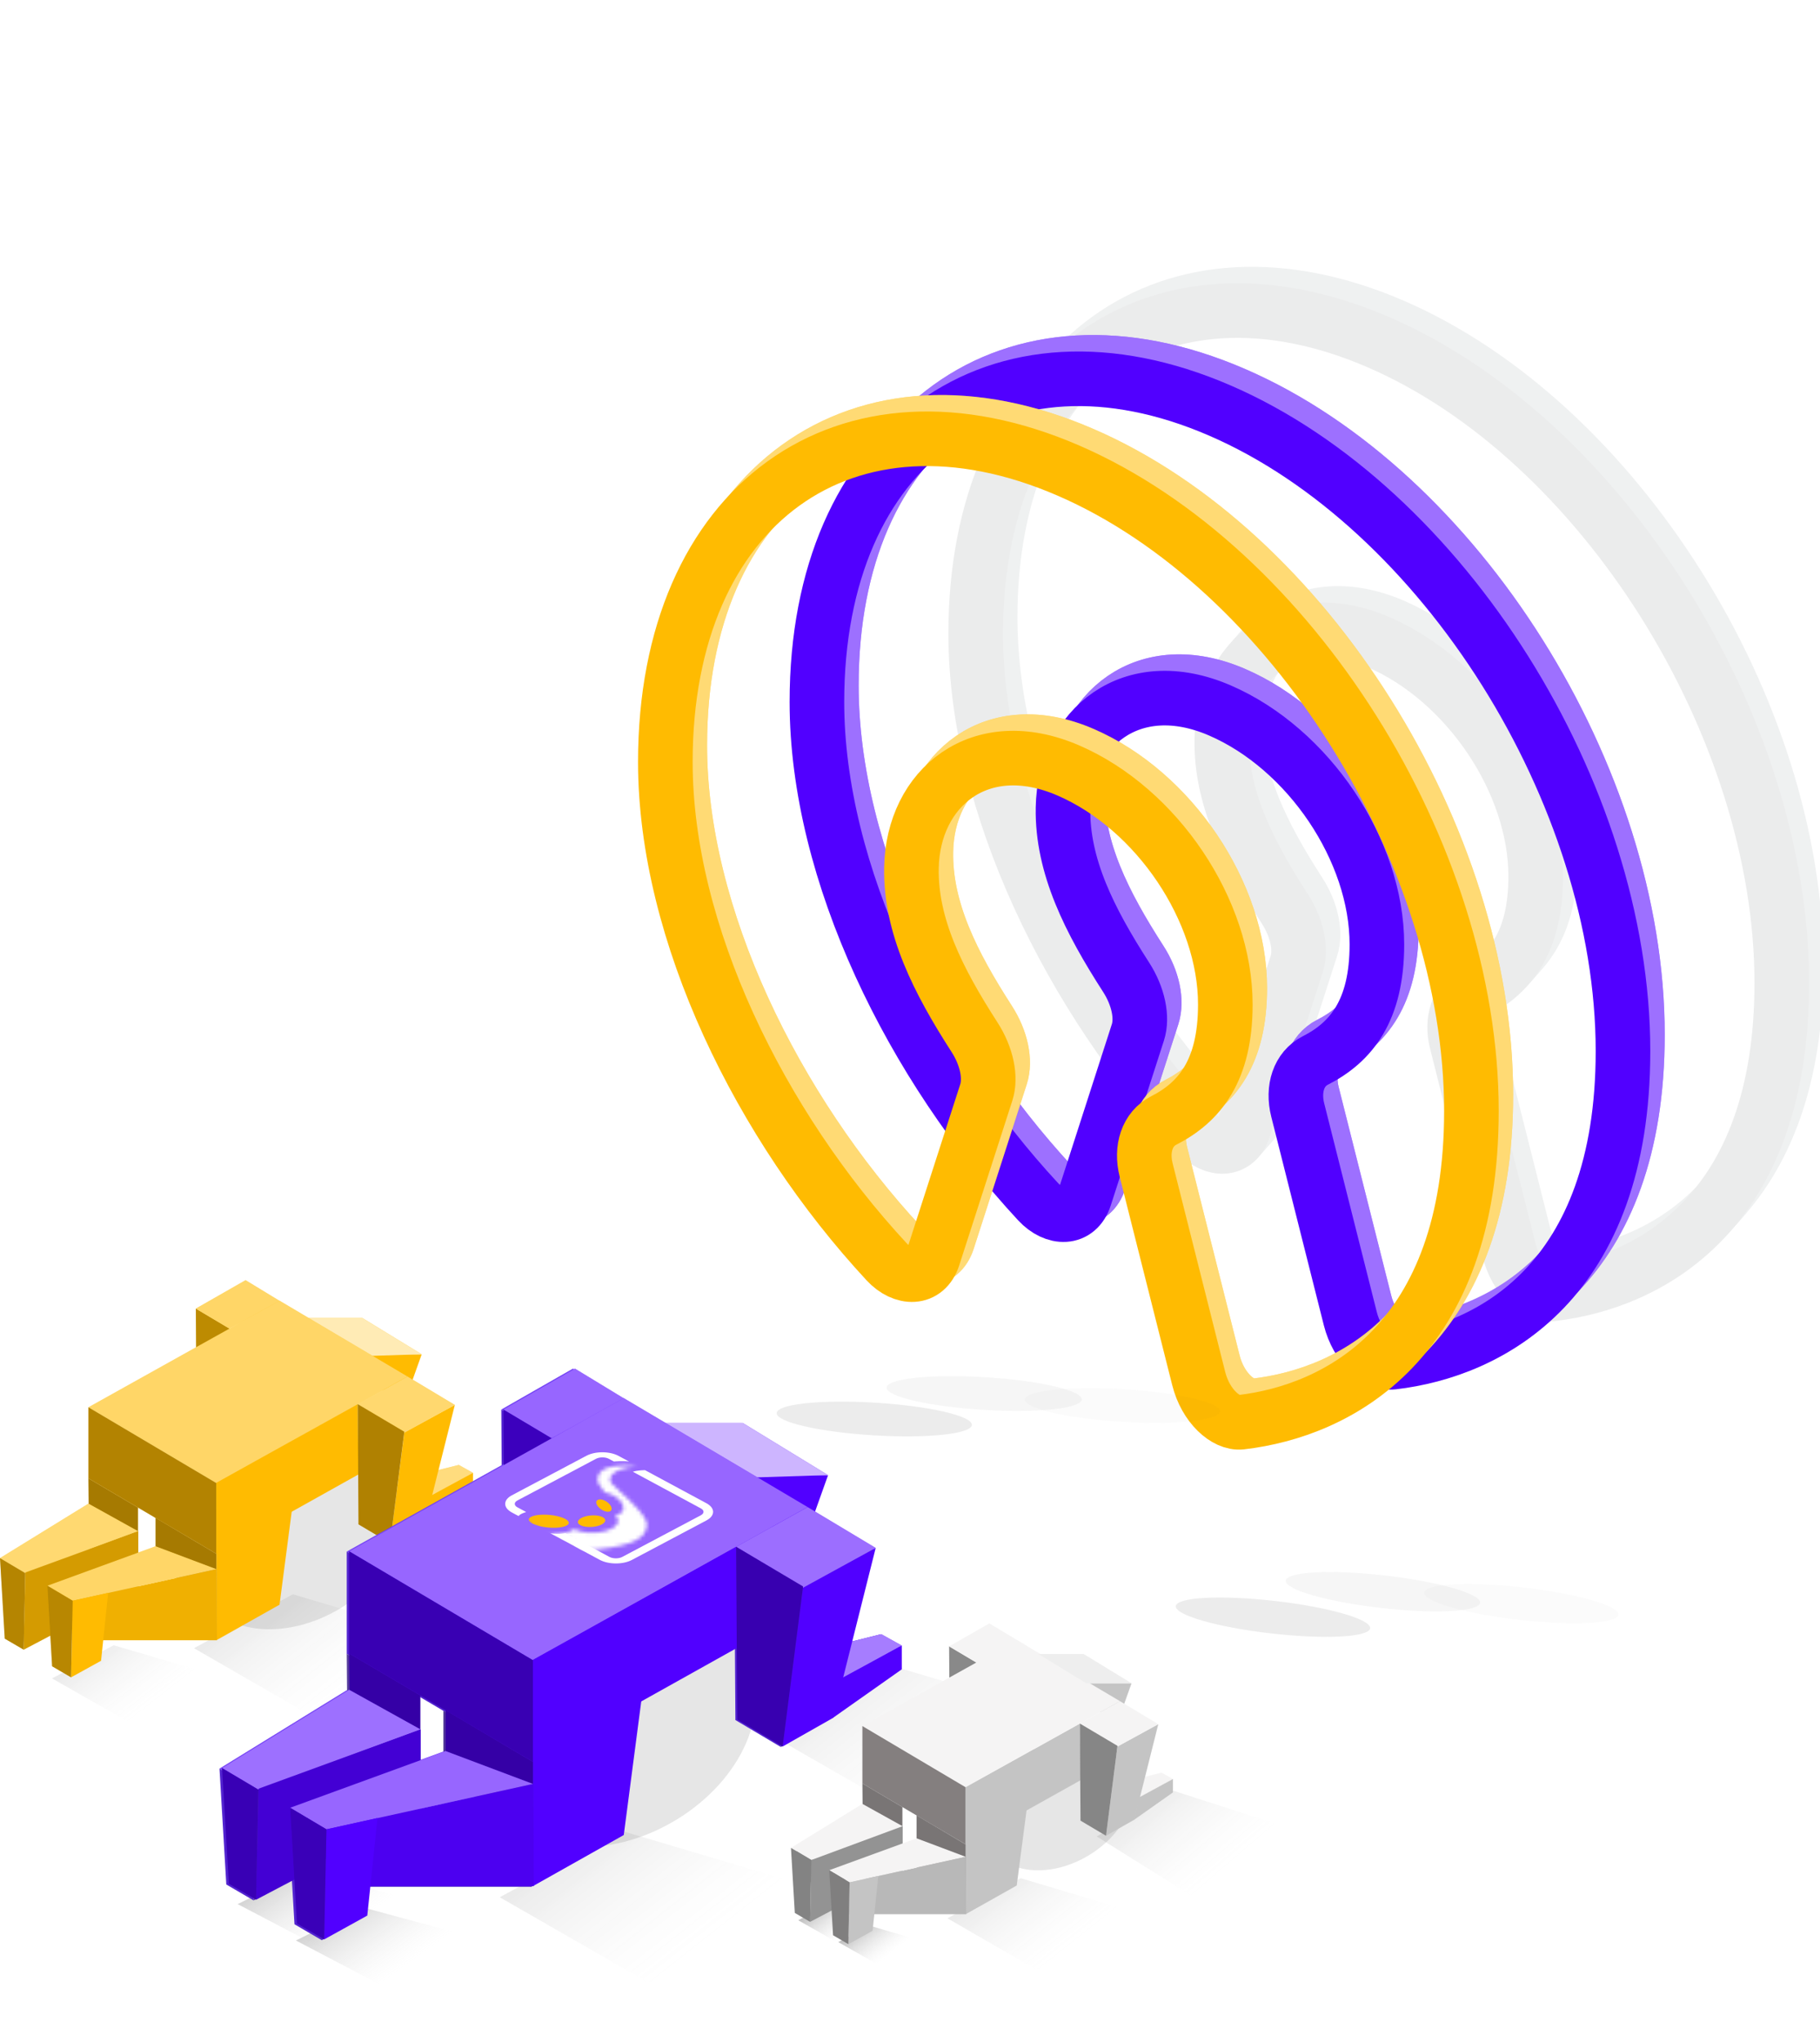 <svg viewBox="0 0 500 561" fill="none" xmlns="http://www.w3.org/2000/svg">
<g opacity="0.1" filter="url(#filter0_f_1655_4880)">
<path d="M291.375 545L260.299 527.017L280.407 516L317.299 527.017L291.375 545Z" fill="url(#paint0_linear_1655_4880)"/>
</g>
<g opacity="0.1" filter="url(#filter1_f_1655_4880)">
<path d="M189.092 551L137.299 521.235L170.812 503L232.299 521.235L189.092 551Z" fill="url(#paint1_linear_1655_4880)"/>
</g>
<g opacity="0.1" filter="url(#filter2_f_1655_4880)">
<path d="M95.278 477L53.299 452.816L80.462 438L130.299 452.816L95.278 477Z" fill="url(#paint2_linear_1655_4880)"/>
</g>
<g opacity="0.1" filter="url(#filter3_f_1655_4880)">
<path d="M40.468 476L14.299 461.117L31.232 452L62.299 461.117L40.468 476Z" fill="url(#paint3_linear_1655_4880)"/>
</g>
<g opacity="0.1" filter="url(#filter4_f_1655_4880)">
<path d="M261.092 505L209.299 475.235L242.812 457L304.299 475.235L261.092 505Z" fill="url(#paint4_linear_1655_4880)"/>
</g>
<g opacity="0.2" filter="url(#filter5_f_1655_4880)">
<path d="M109.649 548L81.299 533.117L99.643 524L133.299 533.117L109.649 548Z" fill="url(#paint5_linear_1655_4880)"/>
</g>
<g opacity="0.2" filter="url(#filter6_f_1655_4880)">
<path d="M93.649 538L65.299 523.117L83.643 514L117.299 523.117L93.649 538Z" fill="url(#paint6_linear_1655_4880)"/>
</g>
<g opacity="0.3" filter="url(#filter7_f_1655_4880)">
<path d="M243.383 541L230.299 533.559L238.765 529L254.299 533.559L243.383 541Z" fill="url(#paint7_linear_1655_4880)"/>
</g>
<g opacity="0.3" filter="url(#filter8_f_1655_4880)">
<path d="M232.383 535L219.299 527.559L227.765 523L243.299 527.559L232.383 535Z" fill="url(#paint8_linear_1655_4880)"/>
</g>
<g opacity="0.1" filter="url(#filter9_f_1655_4880)">
<path d="M334.01 525L301.299 504.536L322.465 492L361.299 504.536L334.01 525Z" fill="url(#paint9_linear_1655_4880)"/>
</g>
<g opacity="0.1" filter="url(#filter10_f_1655_4880)">
<ellipse cx="171.148" cy="476.09" rx="38.997" ry="28" transform="rotate(-31.014 171.148 476.09)" fill="black"/>
</g>
<g opacity="0.1" filter="url(#filter11_f_1655_4880)">
<ellipse cx="291" cy="496.365" rx="21.762" ry="15.625" transform="rotate(-31.014 291 496.365)" fill="black"/>
</g>
<g opacity="0.1" filter="url(#filter12_f_1655_4880)">
<ellipse cx="82.148" cy="423.09" rx="30.55" ry="21.935" transform="rotate(-31.014 82.148 423.09)" fill="black"/>
</g>
<path d="M101.309 372.092L115.843 372.092L112.589 381.204L101.309 382.288L101.309 372.092Z" fill="#FFBB01"/>
<path d="M53.8 359.51L66.599 367.103L62.694 397.691L54.017 392.544L53.8 359.51Z" fill="#FFBB01"/>
<path d="M53.8 359.51L66.599 367.103L62.694 397.691L54.017 392.544L53.8 359.51Z" fill="black" fill-opacity="0.26"/>
<path d="M102 372.5L84.17 362.113L99.576 362.113L115.843 372.058L102 372.5Z" fill="#FFBB01"/>
<path d="M102 372.5L84.17 362.113L99.576 362.113L115.843 372.058L102 372.5Z" fill="white" fill-opacity="0.71"/>
<path d="M77 357.5L67.466 351.7L53.8 359.51L63 365L77 357.5Z" fill="#FFBB01"/>
<path d="M77 357.5L67.466 351.7L53.8 359.51L63 365L77 357.5Z" fill="white" fill-opacity="0.4"/>
<path d="M59.44 407.453L24.297 386.627L76.795 357.341L111.939 378.166L59.44 407.453Z" fill="#FFBB01"/>
<path d="M59.44 407.453L24.297 386.627L76.795 357.341L111.939 378.166L59.44 407.453Z" fill="white" fill-opacity="0.4"/>
<path d="M129.944 404.633L126.039 402.463L111.287 406.151L118.663 410.943L129.944 404.633Z" fill="#FFBB01"/>
<path d="M129.944 404.633L126.039 402.463L111.287 406.151L118.663 410.943L129.944 404.633Z" fill="white" fill-opacity="0.49"/>
<path d="M24.297 386.627L59.44 407.453V426.883L24.297 406.151V386.627Z" fill="#FFBB01"/>
<path d="M24.297 386.627L59.44 407.453V426.883L24.297 406.151V386.627Z" fill="black" fill-opacity="0.3"/>
<path d="M59.44 407.368L98.272 385.759L98.489 405.067L59.44 426.892V407.368Z" fill="#FFBB01"/>
<path d="M59.44 407.453L82.869 394.437L76.795 440.861L59.44 450.623V407.453Z" fill="#FFBB01"/>
<path d="M111.062 393.569L124.955 385.976L116.802 418.473L107.166 423.94L111.062 393.569Z" fill="#FFBB01"/>
<path d="M118.446 410.881L129.944 404.633V409.188L116.711 418.516L118.446 410.881Z" fill="#FFBB01"/>
<path d="M124.954 385.976L111.937 378.166L98.272 385.778L111.071 393.588L124.954 385.976Z" fill="#FFBB01"/>
<path d="M124.954 385.976L111.937 378.166L98.272 385.778L111.071 393.588L124.954 385.976Z" fill="white" fill-opacity="0.43"/>
<path d="M98.272 385.759L111.071 393.352L107.166 423.94L98.488 418.793L98.272 385.759Z" fill="#FFBB01"/>
<path d="M98.272 385.759L111.071 393.352L107.166 423.94L98.488 418.793L98.272 385.759Z" fill="black" fill-opacity="0.31"/>
<path d="M24.296 406.151L37.906 414.178V437.946L24.513 430.094L24.296 406.151Z" fill="#FFBB01"/>
<path d="M24.296 406.151L37.906 414.178V437.946L24.513 430.094L24.296 406.151Z" fill="black" fill-opacity="0.35"/>
<path d="M6.942 432.183L0 428.062L24.297 413.093L37.964 420.686L6.942 432.183Z" fill="#FFBB01"/>
<path d="M6.942 432.183L0 428.062L24.297 413.093L37.964 420.686L6.942 432.183Z" fill="white" fill-opacity="0.44"/>
<path fill-rule="evenodd" clip-rule="evenodd" d="M37.964 420.686L7 432L6.995 432.172L6.941 432.183L6.744 441.744L6.5 451L6.553 450.978L6.507 453.226L14.75 448.887L14.897 447.484L37.964 437.824V420.686Z" fill="#FFBB01"/>
<path fill-rule="evenodd" clip-rule="evenodd" d="M37.964 420.686L7 432L6.995 432.172L6.941 432.183L6.744 441.744L6.5 451L6.553 450.978L6.507 453.226L14.75 448.887L14.897 447.484L37.964 437.824V420.686Z" fill="black" fill-opacity="0.17"/>
<path d="M0 428.062L6.942 432.183L6.508 453.226L1.302 450.189L0 428.062Z" fill="#FFBB01"/>
<path d="M0 428.062L6.942 432.183L6.508 453.226L1.302 450.189L0 428.062Z" fill="black" fill-opacity="0.29"/>
<path d="M42.734 416.998L59.439 426.894V450.529L42.734 424.801V416.998Z" fill="#FFBB01"/>
<path d="M42.734 416.998L59.439 426.894V450.529L42.734 424.801V416.998Z" fill="black" fill-opacity="0.35"/>
<path d="M19.956 439.776L59.438 431.099L59.608 450.623L19.739 450.623L19.956 439.776Z" fill="#FFBB01"/>
<path d="M19.956 439.776L59.438 431.099L59.608 450.623L19.739 450.623L19.956 439.776Z" fill="black" fill-opacity="0.06"/>
<path d="M19.957 439.776L13.015 435.654L42.735 424.808L59.439 431.099L19.957 439.776Z" fill="#FFBB01"/>
<path d="M19.957 439.776L13.015 435.654L42.735 424.808L59.439 431.099L19.957 439.776Z" fill="white" fill-opacity="0.4"/>
<path d="M19.955 439.776L29.717 437.607L27.765 456.263L19.521 460.819L19.955 439.776Z" fill="#FFBB01"/>
<path d="M13.015 435.654L19.957 439.776L19.523 460.819L14.316 457.782L13.015 435.654Z" fill="#FFBB01"/>
<path d="M13.015 435.654L19.957 439.776L19.523 460.819L14.316 457.782L13.015 435.654Z" fill="black" fill-opacity="0.28"/>
<path d="M206.09 405.346L227.006 405.346L222.324 418.458L206.09 420.019L206.09 405.346Z" fill="#4F11F7"/>
<path d="M145.839 456.11L201.72 425.014L202.032 452.798L145.839 484.206V456.11Z" fill="#4F1FD0"/>
<path d="M137.722 387.239L156.141 398.166L150.521 442.184L138.034 434.777L137.722 387.239Z" fill="#5223CF"/>
<path d="M145.839 456.232L95.265 426.262L170.814 384.117L221.388 414.087L145.839 456.232Z" fill="#7242F3"/>
<path d="M204.838 405.296L181.428 390.986L203.598 390.985L227.008 405.296L204.838 405.296Z" fill="#AF93FC"/>
<path d="M247.299 452.174L241.68 449.052L220.451 454.359L231.065 461.255L247.299 452.174Z" fill="#7242F3"/>
<path d="M95.265 426.262L145.839 456.232V484.193L95.265 454.359V426.262Z" fill="#5223CF"/>
<path d="M145.839 456.232L179.555 437.501L170.814 504.309L145.839 518.357V456.232Z" fill="#4F1FD0"/>
<path d="M220.127 436.252L240.119 425.326L228.386 472.091L214.52 479.958L220.127 436.252Z" fill="#4F1FD0"/>
<path d="M230.753 461.166L247.299 452.174V458.73L228.256 472.154L230.753 461.166Z" fill="#4F1FD0"/>
<path d="M240.117 425.326L221.386 414.087L201.72 425.041L220.139 436.28L240.117 425.326Z" fill="#7242F3"/>
<path d="M176.119 387.239L157.388 376L137.722 387.239L156.141 398.193L176.119 387.239Z" fill="#7242F3"/>
<path d="M201.72 425.014L220.139 435.94L214.519 479.958L202.032 472.551L201.72 425.014Z" fill="#5223CF"/>
<path d="M95.264 454.359L114.85 465.91V500.115L95.576 488.815L95.264 454.359Z" fill="#53389B"/>
<path d="M62.796 487.451L114.931 475.275V499.938L62.483 503.06L62.796 487.451Z" fill="#53389B"/>
<path d="M70.289 491.821L60.299 485.89L95.264 464.349L114.931 475.276L70.289 491.821Z" fill="#7242F3"/>
<path d="M70.288 491.821L84.337 489.012L81.527 515.86L69.664 522.103L70.288 491.821Z" fill="#53389B"/>
<path d="M60.299 485.89L70.289 491.821L69.664 522.103L62.172 517.733L60.299 485.89Z" fill="#5223CF"/>
<path d="M121.8 469.968L145.838 484.209V518.221L121.8 504.112V469.968Z" fill="#53389B"/>
<path d="M89.019 502.748L145.837 490.26L146.081 518.357L88.707 518.357L89.019 502.748Z" fill="#4F1FD0"/>
<path d="M89.02 502.748L79.03 496.816L121.8 481.207L145.838 490.261L89.02 502.748Z" fill="#7242F3"/>
<path d="M89.021 502.748L103.069 499.626L100.26 526.474L88.397 533.03L89.021 502.748Z" fill="#4F1FD0"/>
<path d="M79.03 496.816L89.02 502.748L88.396 533.03L80.903 528.659L79.03 496.816Z" fill="#5223CF"/>
<path fill-rule="evenodd" clip-rule="evenodd" d="M157.38 405.545L140.85 415.372L144.141 417.332L145.814 416.337L144.172 415.359L157.362 407.517L159.005 408.495L160.671 407.505L157.38 405.545Z" fill="white"/>
<path fill-rule="evenodd" clip-rule="evenodd" d="M176.61 416.995L174.944 417.985L176.587 418.963L163.396 426.805L161.754 425.827L160.08 426.822L163.371 428.781L179.901 418.954L176.61 416.995Z" fill="white"/>
<path fill-rule="evenodd" clip-rule="evenodd" d="M161.1 417.511C158.068 419.294 154.583 419.574 151.831 417.936L151.839 417.931C150.747 417.271 150.03 416.655 149.868 415.858L149.112 416.307L147.49 415.341L150.922 413.301L152.545 414.266C151.772 415.273 152.308 416.086 153.445 416.763C154.232 417.232 155.173 417.443 156.267 417.398C157.362 417.351 158.383 417.047 159.331 416.483C160.237 415.945 160.774 415.34 160.943 414.667C161.111 413.995 160.725 413.379 159.787 412.821C158.65 412.144 157.234 412.035 155.542 412.494L153.92 411.528L157.352 409.487L158.974 410.453L158.218 410.903C159.598 411.002 160.697 411.455 161.843 412.137C163.63 413.201 164.716 415.362 161.1 417.511V417.511Z" fill="white"/>
<path fill-rule="evenodd" clip-rule="evenodd" d="M165.107 423.837L163.435 424.831L161.772 423.846L161.887 418.804L161.057 418.315L158.45 419.884L160.085 420.857L158.418 421.849L155.152 419.904L165.032 414.031L166.671 415.016L162.745 417.331L163.55 417.815L168.004 417.788L166.647 416.981L168.314 415.99L173.303 418.96L171.636 419.951L170.372 419.198L164.343 419.265L164.321 423.37L165.107 423.837Z" fill="white"/>
<mask id="mask0_1655_4880" style="mask-type:alpha" maskUnits="userSpaceOnUse" x="140" y="405" width="40" height="24">
<path fill-rule="evenodd" clip-rule="evenodd" d="M140.85 415.372L163.372 428.781L179.902 418.954L157.38 405.545L140.85 415.372Z" fill="white"/>
</mask>
<g mask="url(#mask0_1655_4880)">
<path fill-rule="evenodd" clip-rule="evenodd" d="M145.783 418.31L158.438 425.844L160.105 424.854L147.449 417.319L145.783 418.31Z" fill="white"/>
<path fill-rule="evenodd" clip-rule="evenodd" d="M160.647 409.473L173.303 417.008L174.969 416.017L162.313 408.482L160.647 409.473Z" fill="#F2BC2B"/>
</g>
<path d="M299.116 462.468L310.855 462.468L308.227 469.826L299.116 470.703L299.116 462.468Z" fill="#C4C4C4"/>
<path d="M265.304 490.957L296.664 473.506L296.839 489.098L265.304 506.725V490.957Z" fill="#C4C4C4"/>
<path d="M260.748 452.307L271.085 458.438L267.931 483.142L260.923 478.985L260.748 452.307Z" fill="#898989"/>
<path d="M265.303 491.025L236.921 474.206L279.319 450.555L307.701 467.374L265.303 491.025Z" fill="#F5F4F4"/>
<path d="M298.413 462.44L285.275 454.409L297.717 454.409L310.855 462.44L298.413 462.44Z" fill="#EEEEEE"/>
<path d="M322.243 488.748L319.089 486.996L307.176 489.974L313.133 493.844L322.243 488.748Z" fill="#F5F4F4"/>
<path d="M236.921 474.206L265.303 491.026V506.717L236.921 489.974V474.206Z" fill="#847F7F"/>
<path d="M265.304 491.026L284.225 480.514L279.32 518.006L265.304 525.89V491.026Z" fill="#C4C4C4"/>
<path d="M306.993 479.813L318.213 473.681L311.629 499.926L303.847 504.341L306.993 479.813Z" fill="#C4C4C4"/>
<path d="M312.957 493.795L322.243 488.748V492.427L311.556 499.961L312.957 493.795Z" fill="#C4C4C4"/>
<path d="M318.213 473.681L307.701 467.374L296.664 473.521L307.001 479.828L318.213 473.681Z" fill="#F5F4F4"/>
<path d="M282.297 452.307L271.785 445.999L260.748 452.307L271.085 458.454L282.297 452.307Z" fill="#F5F4F4"/>
<path d="M296.664 473.506L307.001 479.638L303.847 504.341L296.839 500.184L296.664 473.506Z" fill="#868686"/>
<path d="M236.921 489.974L247.913 496.457V515.652L237.096 509.311L236.921 489.974Z" fill="#797575"/>
<path d="M218.701 508.545L247.959 501.713V515.553L218.525 517.305L218.701 508.545Z" fill="#939393"/>
<path d="M222.905 510.998L217.299 507.669L236.921 495.581L247.959 501.713L222.905 510.998Z" fill="#F5F4F4"/>
<path d="M222.904 510.998L230.788 509.421L229.211 524.488L222.554 527.992L222.904 510.998Z" fill="#939393"/>
<path d="M217.299 507.669L222.905 510.998L222.555 527.992L218.35 525.54L217.299 507.669Z" fill="#838383"/>
<path d="M251.812 498.734L265.302 506.726V525.814L251.812 517.896V498.734Z" fill="#797575"/>
<path d="M233.415 517.13L265.302 510.122L265.439 525.89L233.24 525.89L233.415 517.13Z" fill="#B8B8B8"/>
<path d="M233.416 517.13L227.81 513.801L251.812 505.041L265.302 510.122L233.416 517.13Z" fill="#F5F4F4"/>
<path d="M233.415 517.13L241.299 515.378L239.722 530.445L233.064 534.124L233.415 517.13Z" fill="#C4C4C4"/>
<path d="M227.81 513.801L233.416 517.13L233.066 534.124L228.861 531.672L227.81 513.801Z" fill="#807F7F"/>
<path d="M206.592 405.306L227.48 405.306L222.803 418.399L206.592 419.958L206.592 405.306Z" fill="#5100FF"/>
<path d="M138.316 387.223L156.71 398.135L151.099 442.093L138.628 434.696L138.316 387.223Z" fill="#5100FF"/>
<path d="M138.316 387.223L156.71 398.135L151.099 442.093L138.628 434.696L138.316 387.223Z" fill="black" fill-opacity="0.26"/>
<path d="M207.586 405.891L181.962 390.965L204.102 390.964L227.48 405.256L207.586 405.891Z" fill="#5100FF"/>
<path d="M207.586 405.891L181.962 390.965L204.102 390.964L227.48 405.256L207.586 405.891Z" fill="white" fill-opacity="0.71"/>
<path d="M171.658 384.335L157.956 376L138.316 387.223L151.538 395.113L171.658 384.335Z" fill="#5100FF"/>
<path d="M171.658 384.335L157.956 376L138.316 387.223L151.538 395.113L171.658 384.335Z" fill="white" fill-opacity="0.4"/>
<path d="M146.422 456.122L95.917 426.193L171.363 384.106L221.868 414.035L146.422 456.122Z" fill="#5100FF"/>
<path d="M146.422 456.122L95.917 426.193L171.363 384.106L221.868 414.035L146.422 456.122Z" fill="white" fill-opacity="0.4"/>
<path d="M247.744 452.07L242.132 448.952L220.933 454.252L231.532 461.138L247.744 452.07Z" fill="#5100FF"/>
<path d="M247.744 452.07L242.132 448.952L220.933 454.252L231.532 461.138L247.744 452.07Z" fill="white" fill-opacity="0.49"/>
<path d="M95.917 426.193L146.422 456.122V484.046L95.917 454.252V426.193Z" fill="#5100FF"/>
<path d="M95.917 426.193L146.422 456.122V484.046L95.917 454.252V426.193Z" fill="black" fill-opacity="0.3"/>
<path d="M146.423 456L202.228 424.946L202.54 452.693L146.423 484.059V456Z" fill="#5100FF"/>
<path d="M146.423 456.123L180.093 437.417L171.364 504.134L146.423 518.163V456.123Z" fill="#5100FF"/>
<path d="M220.609 436.17L240.575 425.258L228.857 471.96L215.01 479.816L220.609 436.17Z" fill="#5100FF"/>
<path d="M231.221 461.05L247.744 452.069V458.616L228.727 472.022L231.221 461.05Z" fill="#5100FF"/>
<path d="M240.573 425.258L221.867 414.035L202.228 424.974L220.621 436.197L240.573 425.258Z" fill="#5100FF"/>
<path d="M240.573 425.258L221.867 414.035L202.228 424.974L220.621 436.197L240.573 425.258Z" fill="white" fill-opacity="0.43"/>
<path d="M202.228 424.946L220.621 435.858L215.01 479.816L202.539 472.42L202.228 424.946Z" fill="#5100FF"/>
<path d="M202.228 424.946L220.621 435.858L215.01 479.816L202.539 472.42L202.228 424.946Z" fill="black" fill-opacity="0.31"/>
<path d="M95.916 454.252L115.476 465.787V499.945L96.228 488.661L95.916 454.252Z" fill="#5100FF"/>
<path d="M95.916 454.252L115.476 465.787V499.945L96.228 488.661L95.916 454.252Z" fill="black" fill-opacity="0.35"/>
<path d="M70.976 491.663L61 485.74L95.917 464.228L115.558 475.14L70.976 491.663Z" fill="#5100FF"/>
<path d="M70.976 491.663L61 485.74L95.917 464.228L115.558 475.14L70.976 491.663Z" fill="white" fill-opacity="0.44"/>
<path fill-rule="evenodd" clip-rule="evenodd" d="M115.559 475.14L71.06 491.399L71.054 491.647L70.975 491.663L70.692 505.402L70.342 518.705L70.418 518.673L70.352 521.904L82.198 515.669L82.41 513.651L115.559 499.769V475.14Z" fill="#5100FF"/>
<path fill-rule="evenodd" clip-rule="evenodd" d="M115.559 475.14L71.06 491.399L71.054 491.647L70.975 491.663L70.692 505.402L70.342 518.705L70.418 518.673L70.352 521.904L82.198 515.669L82.41 513.651L115.559 499.769V475.14Z" fill="black" fill-opacity="0.17"/>
<path d="M61 485.74L70.976 491.663L70.353 521.904L62.871 517.539L61 485.74Z" fill="#5100FF"/>
<path d="M61 485.74L70.976 491.663L70.353 521.904L62.871 517.539L61 485.74Z" fill="black" fill-opacity="0.29"/>
<path d="M122.415 469.84L146.421 484.061V518.027L122.415 481.053V469.84Z" fill="#5100FF"/>
<path d="M122.415 469.84L146.421 484.061V518.027L122.415 481.053V469.84Z" fill="black" fill-opacity="0.35"/>
<path d="M89.68 502.575L146.42 490.104L146.664 518.163L89.368 518.163L89.68 502.575Z" fill="#5100FF"/>
<path d="M89.68 502.575L146.42 490.104L146.664 518.163L89.368 518.163L89.68 502.575Z" fill="black" fill-opacity="0.06"/>
<path d="M89.68 502.575L79.704 496.651L122.415 481.063L146.421 490.104L89.68 502.575Z" fill="#5100FF"/>
<path d="M89.68 502.575L79.704 496.651L122.415 481.063L146.421 490.104L89.68 502.575Z" fill="white" fill-opacity="0.4"/>
<path d="M89.678 502.575L103.707 499.457L100.902 526.268L89.055 532.815L89.678 502.575Z" fill="#5100FF"/>
<path d="M79.704 496.651L89.68 502.575L89.057 532.815L81.575 528.451L79.704 496.651Z" fill="#5100FF"/>
<path d="M79.704 496.651L89.68 502.575L89.057 532.815L81.575 528.451L79.704 496.651Z" fill="black" fill-opacity="0.28"/>
<path d="M163.749 400.773L142.154 412.221C141.178 412.738 141.175 413.582 142.147 414.106L144.559 415.406C142.676 415.959 142.465 416.516 142.465 416.516L140.608 415.515C138.177 414.205 138.184 412.094 140.624 410.801L161.106 399.944C163.546 398.651 167.494 398.664 169.925 399.975L172.826 401.538C171.154 401.309 168.645 401.523 168.645 401.523L167.276 400.786C166.304 400.262 164.725 400.256 163.749 400.773Z" fill="white"/>
<path d="M170.946 427.738L192.541 416.291C193.516 415.774 193.521 414.931 192.549 414.407L173.861 404.335C175.117 403.892 177.207 403.899 177.207 403.899L194.087 412.997C196.517 414.307 196.51 416.417 194.07 417.711L173.589 428.568C171.149 429.861 167.201 429.848 164.77 428.538L151.228 421.239C153.944 421.584 155.31 421.2 155.31 421.2L167.418 427.726C168.39 428.25 169.97 428.255 170.946 427.738Z" fill="white"/>
<mask id="mask1_1655_4880" style="mask-type:alpha" maskUnits="userSpaceOnUse" x="137" y="398" width="61" height="33">
<path d="M166.357 398.052L197.236 414.694L167.919 430.235L137.04 413.593L166.357 398.052Z" fill="white"/>
</mask>
<g mask="url(#mask1_1655_4880)">
<mask id="mask2_1655_4880" style="mask-type:alpha" maskUnits="userSpaceOnUse" x="144" y="402" width="34" height="24">
<path d="M166.156 409.996C167.171 410.195 168.044 410.569 168.649 410.907C169.632 411.458 170.383 412.153 170.834 412.861C171.284 413.569 171.438 414.294 171.194 414.904C170.987 415.422 170.381 416.051 169.01 416.242C170.111 417.277 169.896 418.261 169.413 418.9C168.859 419.632 167.773 420.23 166.407 420.625C165.042 421.019 163.416 421.204 161.776 421.105C160.58 421.033 159.01 420.772 157.671 420.145C157.28 420.459 156.779 420.708 156.268 420.894C154.886 421.396 152.983 421.633 150.921 421.596C148.858 421.56 146.724 421.252 144.893 420.694C144.643 420.618 144.388 420.533 144.131 420.44L156.96 422.875C158.601 423.575 156.343 426.457 163.405 425.758C175.441 424.507 177.39 422.049 177.72 419.015C177.967 416.736 173.042 412.225 170.07 409.503C169.088 408.603 168.319 407.899 168.021 407.535C167.062 406.366 167.176 403.56 175.293 402.813C164.213 401.75 164.069 405.401 164.209 406.995C164.252 407.484 164.893 408.329 165.666 409.348C165.825 409.557 165.99 409.774 166.156 409.996Z" fill="white"/>
</mask>
<g mask="url(#mask2_1655_4880)">
<rect width="40.027" height="34.961" transform="matrix(0.88 0.474 -0.884 0.468 165.555 396.094)" fill="white"/>
</g>
</g>
<mask id="mask3_1655_4880" style="mask-type:alpha" maskUnits="userSpaceOnUse" x="137" y="399" width="58" height="32">
<path d="M165.515 399.837L194.307 415.355L166.665 430.007L137.873 414.49L165.515 399.837Z" fill="white"/>
</mask>
<g mask="url(#mask3_1655_4880)">
<path d="M167.074 415.319C166.096 415.354 164.789 414.623 164.154 413.688C163.519 412.752 163.797 411.966 164.775 411.932C165.753 411.897 167.06 412.628 167.695 413.563C168.33 414.499 168.052 415.285 167.074 415.319Z" fill="#FFBB01"/>
<path d="M159.195 418.844C158.238 418.124 158.953 417.125 160.793 416.612C162.633 416.098 164.9 416.266 165.857 416.986C166.814 417.705 166.099 418.705 164.259 419.218C162.42 419.731 160.152 419.564 159.195 418.844Z" fill="#FFBB01"/>
<path d="M149.93 416.128C146.936 416.034 144.887 416.763 145.353 417.756C145.818 418.748 148.622 419.629 151.616 419.722C154.609 419.816 156.658 419.087 156.193 418.095C155.727 417.102 152.923 416.221 149.93 416.128Z" fill="#FFBB01"/>
</g>
<g opacity="0.1">
<path d="M269.042 172.962C269.042 102.265 318.616 66.43 379.766 92.921C440.917 119.412 490.491 198.198 490.491 268.894C490.491 332.316 453.905 351.261 427.211 354.367C423.011 354.856 417.473 349.913 415.58 342.404L401.131 285.077C399.66 279.238 401.419 273.79 405.955 271.481C415.8 266.469 422.883 257.783 422.883 239.606C422.883 213.678 404.013 185.82 379.766 175.317C355.498 164.803 337.026 180.088 336.651 202.104C336.38 218.038 343.94 233.009 353.981 248.589C357.342 253.804 358.542 259.659 357.225 263.741L342.635 308.988C340.618 315.243 334.349 315.173 329.824 310.292C295.16 272.908 269.042 219.95 269.042 172.962Z" stroke="#5E6C70" stroke-width="15"/>
<path d="M270.034 171.831C270.034 101.134 319.607 65.3 380.758 91.791C441.909 118.282 491.482 197.067 491.482 267.764C491.482 331.186 454.897 350.13 428.202 353.236C424.003 353.725 418.464 348.782 416.572 341.274L402.123 283.947C400.651 278.107 402.411 272.66 406.947 270.351C416.791 265.339 423.874 256.652 423.874 238.476C423.874 212.548 405.004 184.69 380.758 174.186C356.489 163.673 338.018 178.958 337.643 200.973C337.371 216.908 344.931 231.878 354.972 247.458C358.333 252.674 359.533 258.529 358.217 262.611L343.626 307.857C341.609 314.113 335.341 314.042 330.815 309.161C296.151 271.778 270.034 218.819 270.034 171.831Z" stroke="#5E6C70" stroke-width="15"/>
<path d="M271.025 170.7C271.025 100.004 320.598 64.169 381.749 90.66C442.9 117.151 492.473 195.937 492.473 266.633C492.473 330.055 455.888 349 429.194 352.106C424.994 352.595 419.455 347.652 417.563 340.143L403.114 282.816C401.642 276.977 403.402 271.529 407.938 269.22C417.782 264.208 424.865 255.522 424.865 237.345C424.865 211.417 405.995 183.559 381.749 173.056C357.48 162.542 339.009 177.827 338.634 199.842C338.362 215.777 345.923 230.748 355.963 246.328C359.324 251.543 360.524 257.398 359.208 261.48L344.617 306.726C342.6 312.982 336.332 312.911 331.806 308.03C297.142 270.647 271.025 217.689 271.025 170.7Z" stroke="#5E6C70" stroke-width="15"/>
<path d="M272.017 169.57C272.017 98.873 321.59 63.038 382.741 89.529C443.892 116.021 493.465 194.806 493.465 265.503C493.465 328.925 456.88 347.869 430.186 350.975C425.986 351.464 420.448 346.521 418.555 339.013L404.106 281.686C402.634 275.846 404.394 270.399 408.93 268.089C418.774 263.078 425.858 254.391 425.858 236.215C425.858 210.287 406.988 182.429 382.741 171.925C358.472 161.412 340.001 176.697 339.626 198.712C339.354 214.647 346.915 229.617 356.956 245.197C360.317 250.413 361.516 256.268 360.2 260.35L345.61 305.596C343.592 311.852 337.324 311.781 332.798 306.9C298.135 269.517 272.017 216.558 272.017 169.57Z" stroke="#5E6C70" stroke-width="15"/>
<path d="M268.051 174.092C268.051 103.395 317.624 67.561 378.775 94.052C439.926 120.543 489.499 199.328 489.499 270.025C489.499 333.447 452.914 352.391 426.22 355.497C422.02 355.986 416.482 351.043 414.589 343.535L400.14 286.208C398.668 280.368 400.428 274.921 404.964 272.612C414.808 267.6 421.892 258.913 421.892 240.737C421.892 214.809 403.022 186.951 378.775 176.447C354.506 165.934 336.035 181.219 335.66 203.234C335.389 219.169 342.949 234.139 352.99 249.719C356.351 254.935 357.55 260.79 356.234 264.872L341.644 310.118C339.626 316.374 333.358 316.303 328.832 311.422C294.169 274.039 268.051 221.08 268.051 174.092Z" stroke="#323A3C" stroke-width="15"/>
</g>
<path d="M228.393 188.313C228.393 117.617 277.966 81.782 339.117 108.273C400.268 134.764 449.841 213.549 449.841 284.246C449.841 347.668 413.256 366.613 386.562 369.719C382.362 370.207 376.824 365.264 374.931 357.756L360.482 300.429C359.01 294.589 360.77 289.142 365.306 286.833C375.15 281.821 382.234 273.135 382.234 254.958C382.234 229.03 363.364 201.172 339.117 190.668C314.848 180.155 296.377 195.44 296.002 217.455C295.73 233.39 303.291 248.36 313.332 263.941C316.693 269.156 317.892 275.011 316.576 279.093L301.986 324.339C299.968 330.595 293.7 330.524 289.174 325.643C254.511 288.26 228.393 235.302 228.393 188.313Z" stroke="#5100FF" stroke-width="15"/>
<path d="M228.393 188.313C228.393 117.617 277.966 81.782 339.117 108.273C400.268 134.764 449.841 213.549 449.841 284.246C449.841 347.668 413.256 366.613 386.562 369.719C382.362 370.207 376.824 365.264 374.931 357.756L360.482 300.429C359.01 294.589 360.77 289.142 365.306 286.833C375.15 281.821 382.234 273.135 382.234 254.958C382.234 229.03 363.364 201.172 339.117 190.668C314.848 180.155 296.377 195.44 296.002 217.455C295.73 233.39 303.291 248.36 313.332 263.941C316.693 269.156 317.892 275.011 316.576 279.093L301.986 324.339C299.968 330.595 293.7 330.524 289.174 325.643C254.511 288.26 228.393 235.302 228.393 188.313Z" stroke="white" stroke-opacity="0.44" stroke-width="15"/>
<path d="M224.427 192.835C224.427 122.139 274 86.304 335.151 112.795C396.302 139.286 445.875 218.072 445.875 288.768C445.875 352.19 409.29 371.135 382.596 374.241C378.396 374.729 372.858 369.787 370.965 362.278L356.516 304.951C355.044 299.112 356.804 293.664 361.34 291.355C371.184 286.343 378.268 277.657 378.268 259.48C378.268 233.552 359.398 205.694 335.151 195.19C310.882 184.677 292.411 199.962 292.036 221.977C291.765 237.912 299.325 252.883 309.366 268.463C312.727 273.678 313.926 279.533 312.61 283.615L298.02 328.861C296.002 335.117 289.734 335.046 285.208 330.165C250.545 292.782 224.427 239.824 224.427 192.835Z" stroke="#5100FF" stroke-width="15"/>
<path d="M186.752 204.795C186.752 134.099 236.326 98.264 297.476 124.755C358.627 151.246 408.201 230.032 408.201 300.728C408.201 364.15 371.615 383.095 344.921 386.201C340.721 386.689 335.183 381.746 333.29 374.238L318.841 316.911C317.37 311.071 319.129 305.624 323.665 303.315C333.509 298.303 340.593 289.617 340.593 271.44C340.593 245.512 321.723 217.654 297.476 207.15C273.208 196.637 254.736 211.922 254.361 233.937C254.09 249.872 261.65 264.842 271.691 280.423C275.052 285.638 276.252 291.493 274.935 295.575L260.345 340.821C258.328 347.077 252.059 347.006 247.534 342.125C212.87 304.742 186.752 251.784 186.752 204.795Z" stroke="#FFBB01" stroke-width="15"/>
<path d="M186.752 204.795C186.752 134.099 236.326 98.264 297.476 124.755C358.627 151.246 408.201 230.032 408.201 300.728C408.201 364.15 371.615 383.095 344.921 386.201C340.721 386.689 335.183 381.746 333.29 374.238L318.841 316.911C317.37 311.071 319.129 305.624 323.665 303.315C333.509 298.303 340.593 289.617 340.593 271.44C340.593 245.512 321.723 217.654 297.476 207.15C273.208 196.637 254.736 211.922 254.361 233.937C254.09 249.872 261.65 264.842 271.691 280.423C275.052 285.638 276.252 291.493 274.935 295.575L260.345 340.821C258.328 347.077 252.059 347.006 247.534 342.125C212.87 304.742 186.752 251.784 186.752 204.795Z" stroke="white" stroke-opacity="0.45" stroke-width="15"/>
<path d="M182.787 209.317C182.787 138.621 232.36 102.786 293.511 129.277C354.662 155.768 404.235 234.554 404.235 305.25C404.235 368.672 367.65 387.617 340.955 390.723C336.756 391.211 331.217 386.269 329.325 378.76L314.876 321.433C313.404 315.594 315.163 310.146 319.7 307.837C329.544 302.825 336.627 294.139 336.627 275.962C336.627 250.034 317.757 222.176 293.511 211.672C269.242 201.159 250.771 216.444 250.395 238.459C250.124 254.394 257.684 269.365 267.725 284.945C271.086 290.16 272.286 296.015 270.97 300.097L256.379 345.343C254.362 351.599 248.094 351.528 243.568 346.647C208.904 309.264 182.787 256.306 182.787 209.317Z" stroke="#FFBB01" stroke-width="15"/>
<g opacity="0.1" filter="url(#filter13_f_1655_4880)">
<path d="M376.411 447.337C376.13 449.8 363.951 450.433 349.21 448.75C334.468 447.067 322.746 443.706 323.027 441.243C323.308 438.78 335.487 438.147 350.228 439.83C364.97 441.513 376.692 444.874 376.411 447.337Z" fill="#3E3E3E"/>
</g>
<g opacity="0.05" filter="url(#filter14_f_1655_4880)">
<path d="M406.61 440.337C406.329 442.8 394.151 443.433 379.409 441.75C364.667 440.067 352.945 436.706 353.226 434.243C353.507 431.78 365.686 431.147 380.427 432.83C395.169 434.513 406.891 437.874 406.61 440.337Z" fill="#3E3E3E"/>
</g>
<g opacity="0.02" filter="url(#filter15_f_1655_4880)">
<path d="M444.61 443.618C444.329 446.081 432.151 446.713 417.409 445.03C402.667 443.348 390.945 439.986 391.226 437.523C391.507 435.06 403.686 434.428 418.427 436.111C433.169 437.793 444.891 441.155 444.61 443.618Z" fill="#3E3E3E"/>
</g>
<g opacity="0.1" filter="url(#filter16_f_1655_4880)">
<path d="M267.004 391.485C266.853 393.96 254.724 395.23 239.915 394.323C225.105 393.416 213.222 390.675 213.374 388.2C213.526 385.726 225.654 384.455 240.464 385.362C255.273 386.269 267.156 389.011 267.004 391.485Z" fill="#3E3E3E"/>
</g>
<g opacity="0.05" filter="url(#filter17_f_1655_4880)">
<path d="M297.203 384.485C297.052 386.96 284.923 388.23 270.114 387.323C255.304 386.416 243.422 383.675 243.573 381.2C243.725 378.726 255.853 377.455 270.663 378.362C285.472 379.269 297.355 382.011 297.203 384.485Z" fill="#3E3E3E"/>
</g>
<g opacity="0.02" filter="url(#filter18_f_1655_4880)">
<path d="M335.203 387.766C335.052 390.24 322.923 391.511 308.114 390.604C293.304 389.696 281.422 386.955 281.573 384.481C281.725 382.006 293.853 380.735 308.663 381.643C323.472 382.55 335.355 385.291 335.203 387.766Z" fill="#3E3E3E"/>
</g>
<defs>
<filter id="filter0_f_1655_4880" x="250.299" y="506" width="77" height="49" filterUnits="userSpaceOnUse" color-interpolation-filters="sRGB">
<feFlood flood-opacity="0" result="BackgroundImageFix"/>
<feBlend mode="normal" in="SourceGraphic" in2="BackgroundImageFix" result="shape"/>
<feGaussianBlur stdDeviation="5" result="effect1_foregroundBlur_1655_4880"/>
</filter>
<filter id="filter1_f_1655_4880" x="127.299" y="493" width="115" height="68" filterUnits="userSpaceOnUse" color-interpolation-filters="sRGB">
<feFlood flood-opacity="0" result="BackgroundImageFix"/>
<feBlend mode="normal" in="SourceGraphic" in2="BackgroundImageFix" result="shape"/>
<feGaussianBlur stdDeviation="5" result="effect1_foregroundBlur_1655_4880"/>
</filter>
<filter id="filter2_f_1655_4880" x="43.299" y="428" width="97" height="59" filterUnits="userSpaceOnUse" color-interpolation-filters="sRGB">
<feFlood flood-opacity="0" result="BackgroundImageFix"/>
<feBlend mode="normal" in="SourceGraphic" in2="BackgroundImageFix" result="shape"/>
<feGaussianBlur stdDeviation="5" result="effect1_foregroundBlur_1655_4880"/>
</filter>
<filter id="filter3_f_1655_4880" x="4.299" y="442" width="68" height="44" filterUnits="userSpaceOnUse" color-interpolation-filters="sRGB">
<feFlood flood-opacity="0" result="BackgroundImageFix"/>
<feBlend mode="normal" in="SourceGraphic" in2="BackgroundImageFix" result="shape"/>
<feGaussianBlur stdDeviation="5" result="effect1_foregroundBlur_1655_4880"/>
</filter>
<filter id="filter4_f_1655_4880" x="199.299" y="447" width="115" height="68" filterUnits="userSpaceOnUse" color-interpolation-filters="sRGB">
<feFlood flood-opacity="0" result="BackgroundImageFix"/>
<feBlend mode="normal" in="SourceGraphic" in2="BackgroundImageFix" result="shape"/>
<feGaussianBlur stdDeviation="5" result="effect1_foregroundBlur_1655_4880"/>
</filter>
<filter id="filter5_f_1655_4880" x="71.299" y="514" width="72" height="44" filterUnits="userSpaceOnUse" color-interpolation-filters="sRGB">
<feFlood flood-opacity="0" result="BackgroundImageFix"/>
<feBlend mode="normal" in="SourceGraphic" in2="BackgroundImageFix" result="shape"/>
<feGaussianBlur stdDeviation="5" result="effect1_foregroundBlur_1655_4880"/>
</filter>
<filter id="filter6_f_1655_4880" x="55.299" y="504" width="72" height="44" filterUnits="userSpaceOnUse" color-interpolation-filters="sRGB">
<feFlood flood-opacity="0" result="BackgroundImageFix"/>
<feBlend mode="normal" in="SourceGraphic" in2="BackgroundImageFix" result="shape"/>
<feGaussianBlur stdDeviation="5" result="effect1_foregroundBlur_1655_4880"/>
</filter>
<filter id="filter7_f_1655_4880" x="220.299" y="519" width="44" height="32" filterUnits="userSpaceOnUse" color-interpolation-filters="sRGB">
<feFlood flood-opacity="0" result="BackgroundImageFix"/>
<feBlend mode="normal" in="SourceGraphic" in2="BackgroundImageFix" result="shape"/>
<feGaussianBlur stdDeviation="5" result="effect1_foregroundBlur_1655_4880"/>
</filter>
<filter id="filter8_f_1655_4880" x="209.299" y="513" width="44" height="32" filterUnits="userSpaceOnUse" color-interpolation-filters="sRGB">
<feFlood flood-opacity="0" result="BackgroundImageFix"/>
<feBlend mode="normal" in="SourceGraphic" in2="BackgroundImageFix" result="shape"/>
<feGaussianBlur stdDeviation="5" result="effect1_foregroundBlur_1655_4880"/>
</filter>
<filter id="filter9_f_1655_4880" x="291.299" y="482" width="80" height="53" filterUnits="userSpaceOnUse" color-interpolation-filters="sRGB">
<feFlood flood-opacity="0" result="BackgroundImageFix"/>
<feBlend mode="normal" in="SourceGraphic" in2="BackgroundImageFix" result="shape"/>
<feGaussianBlur stdDeviation="5" result="effect1_foregroundBlur_1655_4880"/>
</filter>
<filter id="filter10_f_1655_4880" x="114.735" y="424.791" width="112.824" height="102.598" filterUnits="userSpaceOnUse" color-interpolation-filters="sRGB">
<feFlood flood-opacity="0" result="BackgroundImageFix"/>
<feBlend mode="normal" in="SourceGraphic" in2="BackgroundImageFix" result="shape"/>
<feGaussianBlur stdDeviation="10" result="effect1_foregroundBlur_1655_4880"/>
</filter>
<filter id="filter11_f_1655_4880" x="250.681" y="458.899" width="80.639" height="74.932" filterUnits="userSpaceOnUse" color-interpolation-filters="sRGB">
<feFlood flood-opacity="0" result="BackgroundImageFix"/>
<feBlend mode="normal" in="SourceGraphic" in2="BackgroundImageFix" result="shape"/>
<feGaussianBlur stdDeviation="10" result="effect1_foregroundBlur_1655_4880"/>
</filter>
<filter id="filter12_f_1655_4880" x="33.623" y="378.571" width="97.05" height="89.039" filterUnits="userSpaceOnUse" color-interpolation-filters="sRGB">
<feFlood flood-opacity="0" result="BackgroundImageFix"/>
<feBlend mode="normal" in="SourceGraphic" in2="BackgroundImageFix" result="shape"/>
<feGaussianBlur stdDeviation="10" result="effect1_foregroundBlur_1655_4880"/>
</filter>
<filter id="filter13_f_1655_4880" x="313.022" y="428.888" width="73.394" height="30.804" filterUnits="userSpaceOnUse" color-interpolation-filters="sRGB">
<feFlood flood-opacity="0" result="BackgroundImageFix"/>
<feBlend mode="normal" in="SourceGraphic" in2="BackgroundImageFix" result="shape"/>
<feGaussianBlur stdDeviation="5" result="effect1_foregroundBlur_1655_4880"/>
</filter>
<filter id="filter14_f_1655_4880" x="343.222" y="421.888" width="73.394" height="30.804" filterUnits="userSpaceOnUse" color-interpolation-filters="sRGB">
<feFlood flood-opacity="0" result="BackgroundImageFix"/>
<feBlend mode="normal" in="SourceGraphic" in2="BackgroundImageFix" result="shape"/>
<feGaussianBlur stdDeviation="5" result="effect1_foregroundBlur_1655_4880"/>
</filter>
<filter id="filter15_f_1655_4880" x="381.222" y="425.168" width="73.394" height="30.804" filterUnits="userSpaceOnUse" color-interpolation-filters="sRGB">
<feFlood flood-opacity="0" result="BackgroundImageFix"/>
<feBlend mode="normal" in="SourceGraphic" in2="BackgroundImageFix" result="shape"/>
<feGaussianBlur stdDeviation="5" result="effect1_foregroundBlur_1655_4880"/>
</filter>
<filter id="filter16_f_1655_4880" x="203.372" y="375.069" width="73.634" height="29.547" filterUnits="userSpaceOnUse" color-interpolation-filters="sRGB">
<feFlood flood-opacity="0" result="BackgroundImageFix"/>
<feBlend mode="normal" in="SourceGraphic" in2="BackgroundImageFix" result="shape"/>
<feGaussianBlur stdDeviation="5" result="effect1_foregroundBlur_1655_4880"/>
</filter>
<filter id="filter17_f_1655_4880" x="233.571" y="368.069" width="73.634" height="29.547" filterUnits="userSpaceOnUse" color-interpolation-filters="sRGB">
<feFlood flood-opacity="0" result="BackgroundImageFix"/>
<feBlend mode="normal" in="SourceGraphic" in2="BackgroundImageFix" result="shape"/>
<feGaussianBlur stdDeviation="5" result="effect1_foregroundBlur_1655_4880"/>
</filter>
<filter id="filter18_f_1655_4880" x="271.571" y="371.35" width="73.634" height="29.547" filterUnits="userSpaceOnUse" color-interpolation-filters="sRGB">
<feFlood flood-opacity="0" result="BackgroundImageFix"/>
<feBlend mode="normal" in="SourceGraphic" in2="BackgroundImageFix" result="shape"/>
<feGaussianBlur stdDeviation="5" result="effect1_foregroundBlur_1655_4880"/>
</filter>
<linearGradient id="paint0_linear_1655_4880" x1="268.774" y1="520.05" x2="285.692" y2="541.371" gradientUnits="userSpaceOnUse">
<stop stop-color="#242424"/>
<stop offset="1" stop-color="#C4C4C4" stop-opacity="0"/>
</linearGradient>
<linearGradient id="paint1_linear_1655_4880" x1="151.424" y1="509.704" x2="179.382" y2="545.181" gradientUnits="userSpaceOnUse">
<stop stop-color="#242424"/>
<stop offset="1" stop-color="#C4C4C4" stop-opacity="0"/>
</linearGradient>
<linearGradient id="paint2_linear_1655_4880" x1="64.748" y1="443.447" x2="87.477" y2="472.219" gradientUnits="userSpaceOnUse">
<stop stop-color="#242424"/>
<stop offset="1" stop-color="#C4C4C4" stop-opacity="0"/>
</linearGradient>
<linearGradient id="paint3_linear_1655_4880" x1="21.436" y1="455.352" x2="35.38" y2="473.233" gradientUnits="userSpaceOnUse">
<stop stop-color="#242424"/>
<stop offset="1" stop-color="#C4C4C4" stop-opacity="0"/>
</linearGradient>
<linearGradient id="paint4_linear_1655_4880" x1="223.424" y1="463.704" x2="251.382" y2="499.181" gradientUnits="userSpaceOnUse">
<stop stop-color="#242424"/>
<stop offset="1" stop-color="#C4C4C4" stop-opacity="0"/>
</linearGradient>
<linearGradient id="paint5_linear_1655_4880" x1="89.031" y1="527.352" x2="102.665" y2="546.292" gradientUnits="userSpaceOnUse">
<stop stop-color="#242424"/>
<stop offset="1" stop-color="#C4C4C4" stop-opacity="0"/>
</linearGradient>
<linearGradient id="paint6_linear_1655_4880" x1="73.031" y1="517.352" x2="86.665" y2="536.292" gradientUnits="userSpaceOnUse">
<stop stop-color="#242424"/>
<stop offset="1" stop-color="#C4C4C4" stop-opacity="0"/>
</linearGradient>
<linearGradient id="paint7_linear_1655_4880" x1="233.867" y1="530.676" x2="240.839" y2="539.616" gradientUnits="userSpaceOnUse">
<stop stop-color="#242424"/>
<stop offset="1" stop-color="#C4C4C4" stop-opacity="0"/>
</linearGradient>
<linearGradient id="paint8_linear_1655_4880" x1="222.867" y1="524.676" x2="229.839" y2="533.616" gradientUnits="userSpaceOnUse">
<stop stop-color="#242424"/>
<stop offset="1" stop-color="#C4C4C4" stop-opacity="0"/>
</linearGradient>
<linearGradient id="paint9_linear_1655_4880" x1="310.22" y1="496.609" x2="329.759" y2="519.386" gradientUnits="userSpaceOnUse">
<stop stop-color="#242424"/>
<stop offset="1" stop-color="#C4C4C4" stop-opacity="0"/>
</linearGradient>
</defs>
</svg>
